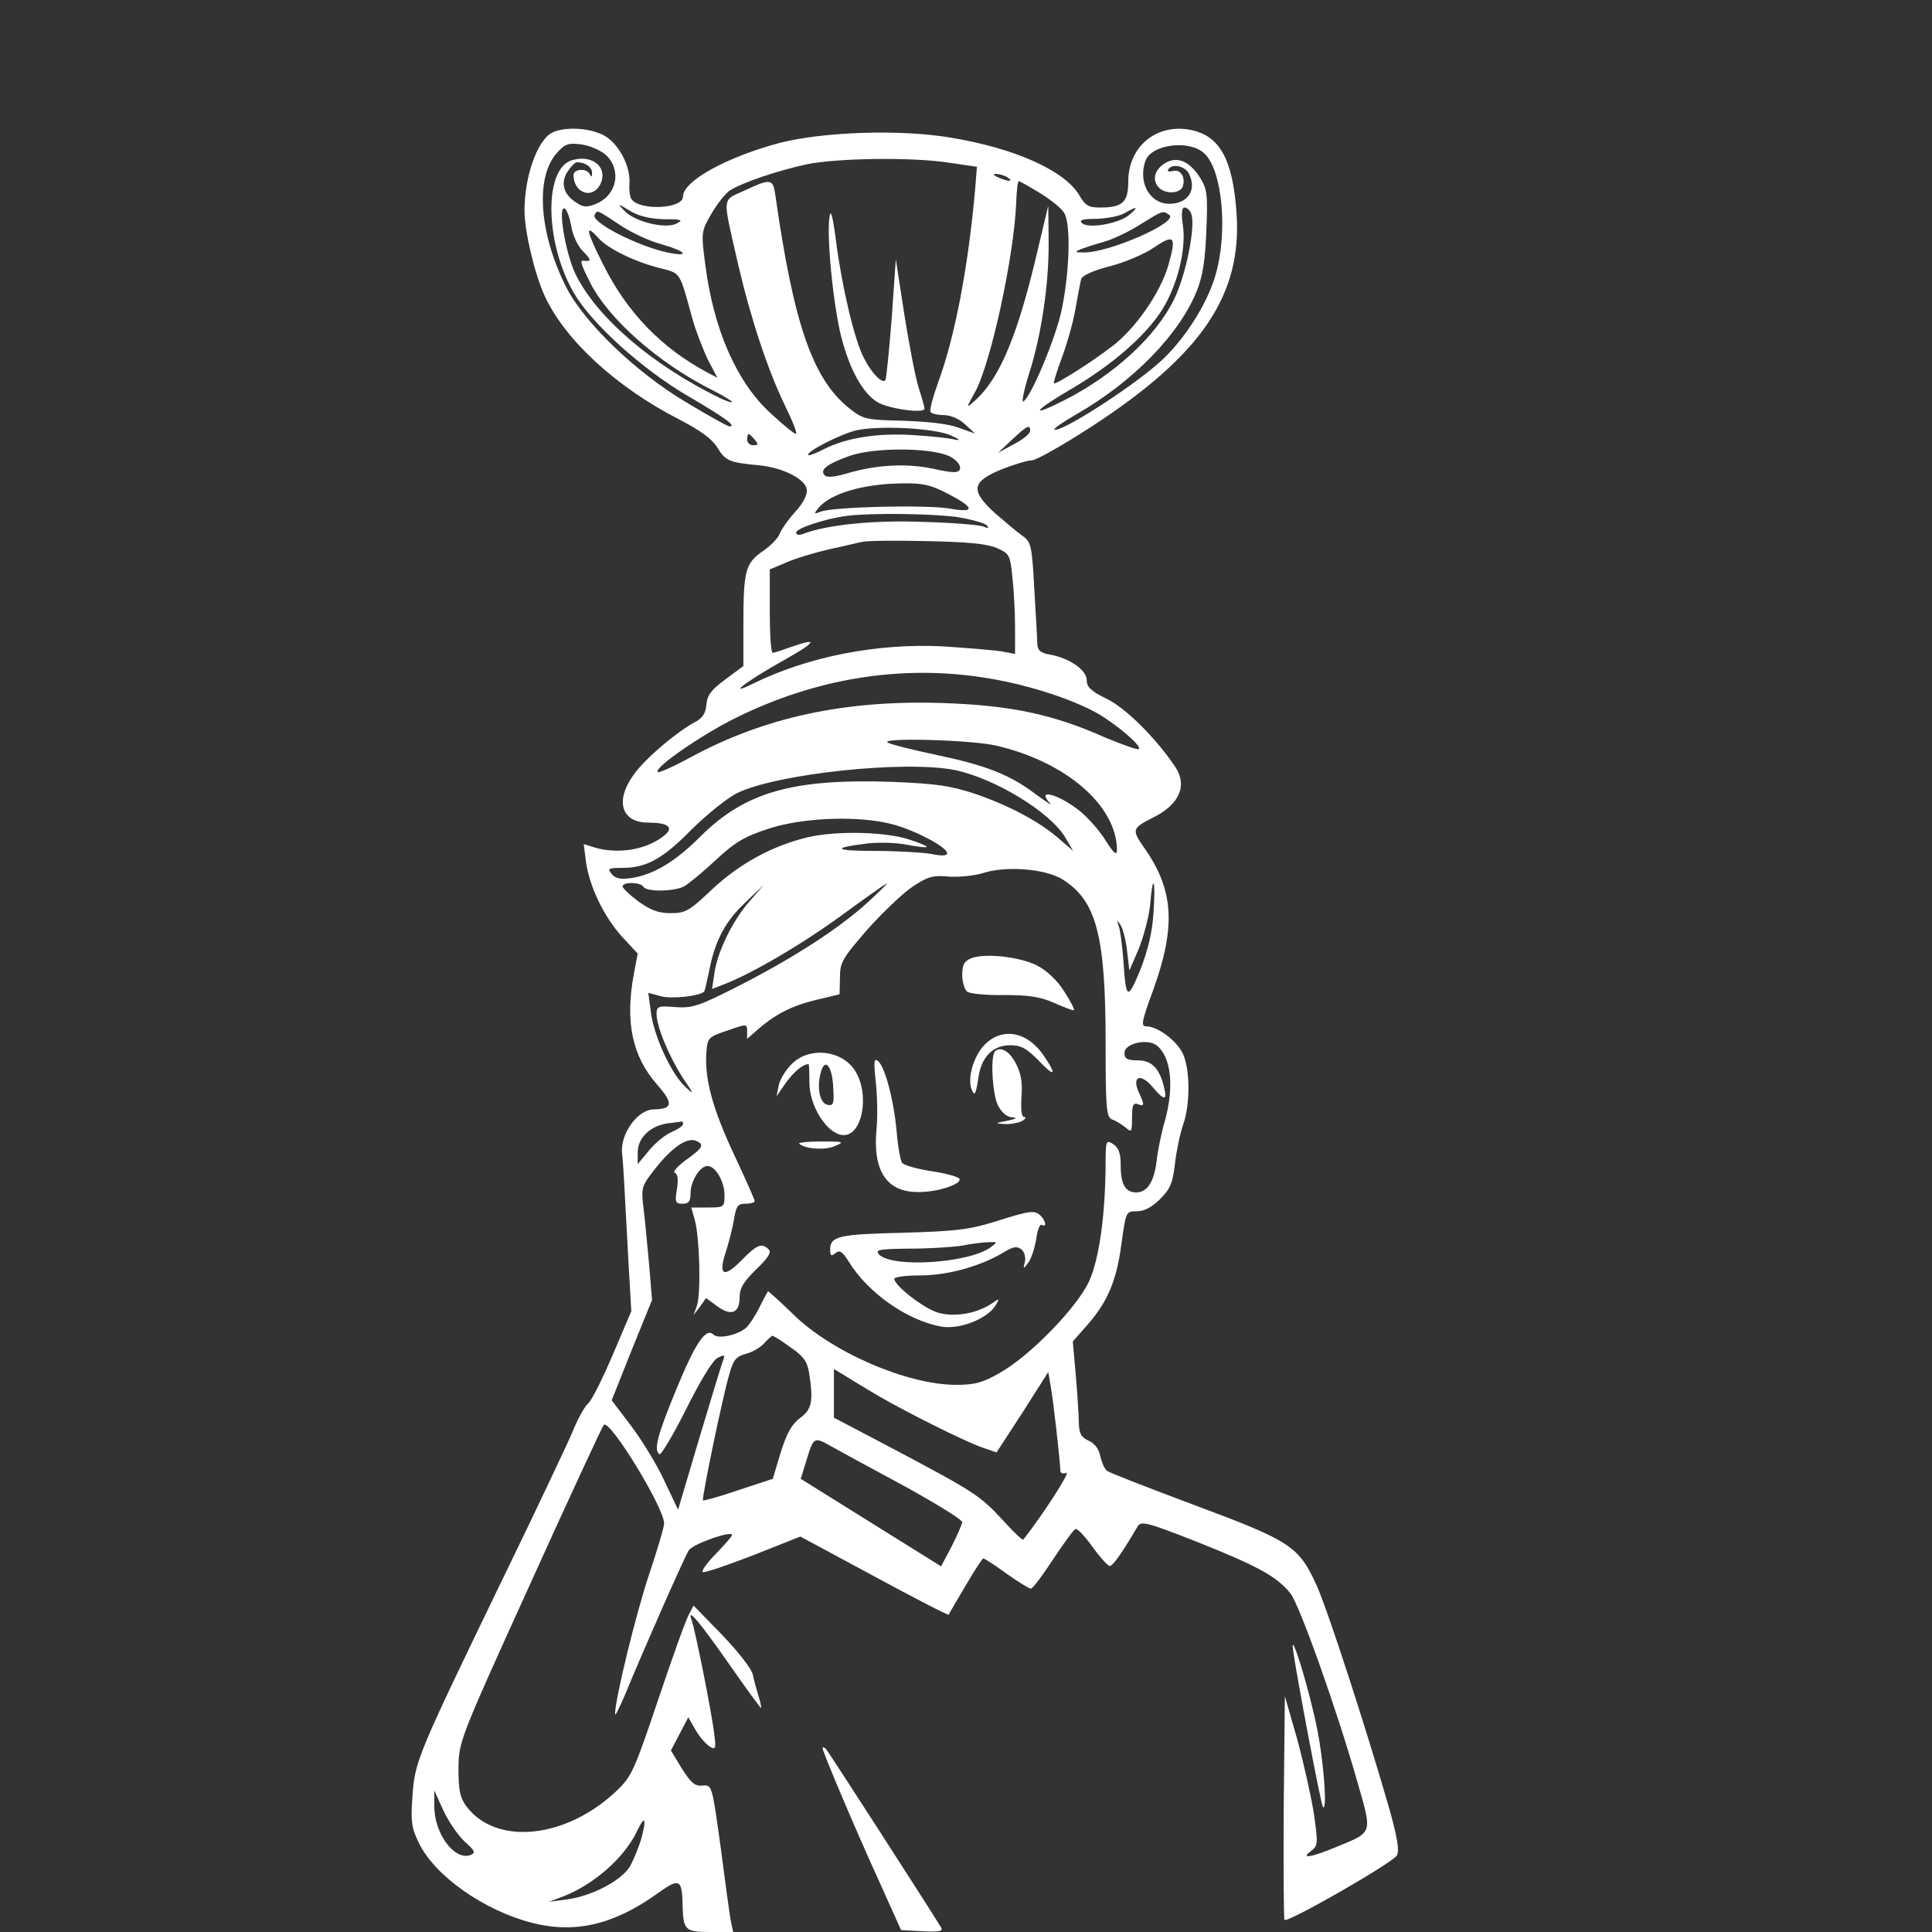 <?xml version="1.0" standalone="no"?>
<svg version="1.0" xmlns="http://www.w3.org/2000/svg"
 width="512pt" height="512pt" viewBox="0 0 512 512"
 preserveAspectRatio="xMidYMid meet">
<rect x="0" y="0" width="512" height="512" fill="#333333" stroke="none"/>
<g transform="translate(0,512) scale(0.1,-0.1)"
fill="#FFFFFF" stroke="none">
<path d="M1464 4769 c-40 -20 -74 -116 -74 -207 0 -56 27 -168 53 -225 53
-117 189 -242 354 -327 58 -30 89 -52 104 -76 21 -35 32 -40 110 -47 63 -6
123 -36 127 -64 2 -14 -9 -36 -31 -60 -19 -21 -37 -47 -41 -58 -4 -11 -24 -32
-45 -46 -46 -32 -51 -52 -51 -198 l0 -106 -47 -35 c-38 -28 -49 -42 -51 -68
-2 -23 -11 -36 -31 -46 -48 -26 -130 -95 -161 -138 -51 -70 -34 -128 38 -128
51 0 68 -12 45 -32 -45 -39 -123 -53 -187 -34 l-29 9 6 -48 c10 -67 48 -145
96 -198 l41 -44 -10 -53 c-24 -128 -5 -219 62 -295 43 -49 41 -64 -9 -65 -44
0 -92 -68 -84 -120 2 -16 5 -65 16 -275 l8 -140 -49 -115 c-27 -63 -56 -122
-66 -130 -9 -8 -28 -42 -41 -75 -14 -33 -99 -213 -190 -400 -223 -461 -228
-474 -234 -567 -5 -65 -2 -83 17 -122 42 -87 172 -179 301 -212 114 -29 218
-4 334 80 56 40 63 36 64 -36 2 -63 7 -68 73 -68 l61 0 -6 28 c-3 15 -15 102
-27 195 -23 167 -23 167 -48 165 -20 -2 -30 6 -55 45 l-29 48 23 44 23 44 19
-33 c10 -18 27 -37 37 -44 16 -10 18 -7 13 31 -6 55 -51 279 -60 303 -14 38
21 -4 102 -120 44 -63 81 -114 82 -112 1 1 -2 16 -7 32 -5 16 -12 41 -15 56
-3 15 -38 60 -81 105 l-76 78 -13 -25 c-8 -14 -44 -115 -81 -225 -63 -187 -70
-203 -110 -241 -134 -127 -319 -146 -398 -41 -17 23 -21 43 -21 100 1 72 1 73
189 487 103 228 192 419 196 424 16 16 160 -220 160 -261 0 -10 -18 -70 -39
-133 -34 -100 -92 -336 -91 -373 0 -6 13 20 29 58 40 98 154 357 166 376 10
17 115 54 115 41 0 -3 -19 -25 -42 -49 -23 -23 -39 -45 -36 -49 4 -3 63 17
133 44 l126 50 195 -105 c107 -58 196 -104 198 -102 1 2 21 37 45 77 23 39 44
72 47 72 3 0 31 -18 61 -40 31 -22 60 -40 65 -40 5 0 31 35 59 78 28 42 54 78
59 80 5 2 25 -19 45 -47 20 -28 41 -51 46 -51 8 0 31 32 74 105 9 15 25 11
162 -43 158 -63 208 -91 243 -135 24 -30 123 -309 176 -495 41 -143 44 -136
-53 -176 -69 -29 -99 -33 -68 -11 18 14 18 20 7 98 -7 45 -27 134 -44 197
l-33 115 -3 -294 c-1 -162 0 -296 2 -299 9 -8 288 152 298 171 7 13 1 49 -22
130 -57 198 -161 520 -191 586 -47 103 -68 117 -320 211 -123 46 -229 87 -235
92 -7 5 -14 22 -18 38 -3 19 -15 35 -31 42 -20 9 -25 19 -26 47 0 20 -4 77 -8
126 l-8 90 38 43 c55 63 78 118 91 216 12 86 12 86 41 86 19 0 40 11 61 32 28
28 34 43 40 96 4 34 14 81 22 103 18 53 18 140 0 184 -15 35 -67 75 -98 75
-15 0 -13 12 18 96 60 167 55 262 -20 372 -38 54 -38 56 21 86 70 35 91 86 56
136 -50 74 -130 154 -180 178 -41 20 -53 31 -53 49 0 27 -44 58 -96 68 -26 4
-34 11 -35 28 0 12 -4 78 -8 146 -6 114 -9 125 -30 140 -13 9 -45 36 -73 60
-67 61 -64 84 16 117 33 13 69 24 80 24 12 0 84 41 161 91 290 189 397 348
382 564 -10 144 -45 206 -123 221 -90 17 -164 -45 -164 -137 0 -55 -15 -69
-75 -69 -30 0 -39 5 -55 33 -39 65 -170 124 -339 152 -135 23 -339 16 -456
-14 -141 -38 -255 -101 -255 -142 0 -33 -117 -38 -137 -6 -4 6 -6 24 -5 40 4
48 -31 111 -71 130 -39 19 -101 21 -133 6z m142 -60 c42 -40 29 -106 -26 -129
-25 -10 -34 -10 -54 4 -33 21 -41 52 -22 81 9 14 20 25 25 25 22 0 41 -13 40
-29 0 -10 -2 -11 -6 -3 -7 17 -43 15 -43 -2 0 -47 49 -65 70 -26 23 44 -17 81
-72 66 -77 -19 -75 -216 2 -351 47 -82 182 -204 304 -275 99 -58 129 -80 109
-80 -4 0 -55 28 -113 63 -135 80 -272 212 -320 307 -72 143 -82 293 -23 356
21 23 30 26 65 21 22 -3 51 -16 64 -28z m1585 5 c49 -44 64 -213 29 -327 -24
-79 -85 -172 -148 -228 -79 -70 -266 -189 -278 -177 -2 2 25 21 60 41 150 86
273 213 318 327 16 40 22 83 25 160 4 93 2 109 -16 138 -29 46 -63 60 -96 38
-27 -18 -32 -45 -13 -64 17 -17 55 -15 62 3 9 24 -5 47 -25 42 -11 -3 -17 -1
-13 4 9 16 43 10 54 -10 23 -43 -1 -81 -51 -81 -53 0 -84 58 -63 115 17 43
116 55 155 19z m-677 -25 l75 -11 -5 -62 c-18 -202 -53 -388 -98 -510 -14 -39
-23 -73 -20 -78 3 -4 19 -8 35 -8 18 0 41 -10 56 -24 l27 -25 -45 16 c-27 10
-83 16 -146 18 -93 2 -105 4 -136 28 -102 77 -153 222 -203 575 -6 38 -13 39
-81 7 -61 -28 -59 -11 -17 -195 34 -146 79 -281 123 -372 21 -43 35 -78 30
-78 -4 0 -35 25 -68 56 -89 82 -150 221 -172 393 -11 85 -11 87 16 134 15 26
37 54 49 62 32 21 130 54 206 70 81 16 275 19 374 4z m156 -39 c18 -12 2 -12
-25 0 -13 6 -15 9 -5 9 8 0 22 -4 30 -9z m85 -41 c28 -17 58 -41 65 -53 18
-27 15 -153 -6 -255 -15 -74 -81 -232 -102 -245 -5 -3 1 28 14 70 34 105 54
242 53 354 l-1 95 -25 -105 c-55 -238 -103 -354 -172 -414 -21 -19 -21 -18 3
25 41 74 103 357 109 501 1 32 4 58 7 58 2 0 27 -14 55 -31z m-995 -70 c48 0
52 -2 32 -12 -30 -14 -109 5 -137 34 -20 21 -20 21 15 0 23 -14 53 -21 90 -22z
m-246 -19 c4 -24 17 -52 31 -66 22 -22 23 -28 3 -25 -12 2 -10 -6 16 -58 49
-97 182 -214 324 -285 28 -14 52 -29 52 -31 0 -3 -15 2 -32 10 -180 88 -327
214 -383 329 -27 56 -48 185 -28 173 6 -4 13 -25 17 -47z m1478 30 c-28 -23
-109 -37 -125 -21 -8 8 2 11 39 11 27 1 60 7 74 15 35 20 39 18 12 -5z m165 3
c12 -31 -14 -163 -46 -227 -48 -98 -159 -200 -291 -267 -95 -48 -81 -28 22 32
105 62 193 138 237 207 40 63 65 159 56 223 -5 34 -3 49 4 49 7 0 15 -8 18
-17z m-1516 -28 c29 -20 78 -43 111 -52 67 -19 79 -35 16 -22 -81 18 -204 81
-192 100 7 13 6 13 65 -26z m1457 26 c30 -18 -160 -102 -227 -100 -23 0 -24 1
-6 9 11 4 38 13 60 19 22 6 65 26 95 45 63 39 61 38 78 27z m-1512 -62 c25
-28 97 -63 161 -79 58 -15 53 -7 88 -135 9 -32 28 -81 41 -108 l25 -48 -23 12
c-123 65 -215 159 -279 287 -46 91 -50 112 -13 71z m1510 -73 c-22 -73 -86
-166 -149 -214 -57 -44 -150 -102 -154 -98 -2 2 8 32 21 68 13 35 30 93 36
129 6 35 13 71 15 79 3 10 32 23 75 34 39 10 92 32 118 50 55 37 60 30 38 -48z
m-576 -450 c24 -11 27 -14 10 -11 -14 4 -63 9 -110 12 -94 6 -176 -7 -236 -37
-21 -11 -39 -18 -42 -16 -8 8 88 57 129 66 64 13 208 5 249 -14z m210 12 c0
-7 -19 -23 -43 -35 l-42 -23 37 35 c41 38 48 41 48 23z m-730 -23 c10 -12 10
-15 -4 -15 -9 0 -16 7 -16 15 0 8 2 15 4 15 2 0 9 -7 16 -15z m523 -48 c15 -9
24 -23 21 -30 -4 -11 -17 -11 -72 1 -73 15 -151 10 -229 -13 -31 -9 -51 -11
-57 -5 -15 15 5 30 66 52 69 24 231 22 271 -5z m-12 -95 c72 -37 75 -52 7 -40
-59 11 -312 5 -343 -8 -18 -7 -19 -6 -6 10 32 38 118 64 222 65 54 1 76 -4
120 -27z m24 -62 c38 -6 74 -16 80 -22 7 -8 4 -9 -10 -3 -11 4 -83 10 -160 12
-132 5 -255 -8 -317 -32 -11 -4 -18 -3 -18 4 0 11 79 37 135 44 62 8 222 6
290 -3z m106 -82 c34 -15 36 -18 42 -78 4 -35 7 -94 7 -133 l0 -70 -37 7 c-21
3 -90 9 -154 13 -174 9 -358 -27 -504 -99 -73 -36 -15 8 80 61 89 50 97 63 20
36 -22 -8 -43 -15 -47 -15 -5 0 -8 50 -8 110 l0 111 43 18 c24 11 75 26 113
35 38 8 78 18 89 20 11 3 88 4 170 2 108 -2 160 -7 186 -18z m-38 -343 c108
-16 227 -53 301 -93 52 -29 123 -89 114 -97 -3 -3 -42 11 -88 30 -141 63 -253
86 -435 92 -256 8 -469 -38 -663 -143 -46 -25 -86 -43 -89 -40 -11 11 119 101
212 146 208 102 430 138 648 105z m37 -181 c186 -43 320 -160 320 -277 0 -15
-8 -9 -29 24 -15 25 -45 59 -66 77 -57 47 -122 65 -82 23 6 -7 -12 5 -42 27
-67 50 -129 74 -262 102 -57 12 -113 26 -124 31 -38 15 217 9 285 -7z m-108
-65 c107 -23 254 -113 292 -180 l20 -34 -36 31 c-52 46 -133 89 -223 120 -67
22 -103 27 -220 32 -265 9 -391 -27 -510 -146 -66 -66 -125 -101 -183 -109
-27 -4 -42 -1 -51 11 -12 14 -9 16 28 16 64 0 108 24 185 103 40 39 93 82 119
95 106 52 448 88 579 61z m-161 -145 c62 -18 139 -60 139 -75 0 -7 -14 -8 -42
-2 -24 4 -91 8 -150 8 -109 0 -116 8 -17 20 30 3 76 2 104 -4 66 -12 68 -7 5
14 -63 21 -194 24 -270 6 -92 -22 -179 -69 -252 -137 -61 -58 -71 -64 -111
-64 -32 0 -53 8 -85 31 -23 17 -42 35 -42 40 0 12 47 12 55 -1 8 -14 81 -13
108 1 12 7 50 38 84 70 52 48 76 62 140 83 96 31 247 35 334 10z m444 -144
c90 -56 115 -147 115 -433 0 -179 2 -198 18 -204 9 -3 25 -13 35 -21 16 -14
17 -12 17 26 0 33 3 40 15 36 18 -7 19 -3 3 31 -19 42 4 52 35 16 32 -38 41
-39 32 -3 -12 51 -33 72 -70 72 -28 0 -35 4 -35 20 0 25 62 39 86 19 38 -31
46 -109 21 -200 -9 -30 -19 -78 -22 -107 -7 -55 -25 -82 -54 -82 -28 0 -41 21
-41 70 0 34 -5 48 -20 58 -19 12 -20 10 -20 -55 -1 -134 -17 -250 -44 -309
-32 -69 -156 -197 -236 -242 -45 -26 -66 -32 -116 -32 -130 0 -331 87 -433
188 -35 34 -65 61 -66 60 -1 -2 -12 -21 -23 -44 -11 -22 -27 -46 -35 -53 -24
-20 -74 -30 -86 -18 -20 20 -48 -21 -100 -148 -50 -121 -59 -159 -43 -169 4
-2 36 51 70 119 37 74 70 129 83 136 19 10 21 9 15 -7 -4 -10 -32 -103 -63
-206 l-56 -189 -37 78 c-20 43 -60 108 -88 145 l-51 67 53 133 54 133 -8 96
c-5 53 -11 120 -15 150 -6 52 -5 56 33 104 44 55 82 81 106 72 24 -10 19 -19
-26 -51 -23 -17 -36 -32 -30 -34 8 -2 10 -17 6 -43 -6 -35 -4 -39 15 -39 16 0
21 6 21 28 0 32 25 72 45 72 21 0 45 -41 45 -77 0 -32 -1 -33 -44 -33 l-44 0
10 -36 c12 -46 16 -191 5 -224 l-9 -25 17 22 16 23 29 -21 c37 -28 60 -19 60
22 0 25 10 42 44 75 32 31 41 45 33 53 -18 18 -31 13 -72 -29 -47 -48 -62 -40
-42 21 8 24 18 63 22 87 6 36 10 42 31 42 13 0 24 3 24 7 0 4 -25 60 -55 124
-57 122 -78 200 -73 270 3 39 5 41 56 58 51 18 52 18 52 -2 l0 -20 23 20 c49
44 92 66 155 82 l67 16 1 45 c0 40 7 51 73 127 40 45 94 96 119 113 41 27 54
31 96 27 26 -2 67 2 90 9 61 20 165 12 211 -16z m-515 -61 c-77 -70 -195 -146
-337 -219 -110 -56 -127 -62 -172 -59 -47 4 -51 2 -51 -18 0 -34 34 -115 70
-170 30 -44 30 -46 6 -23 -37 34 -83 134 -91 197 l-7 52 33 -9 c28 -8 102 0
115 12 2 3 8 29 14 58 15 77 42 129 97 180 l47 45 -38 -44 c-45 -51 -86 -136
-93 -192 l-6 -40 28 11 c75 28 211 108 315 184 63 46 117 84 120 85 3 0 -20
-22 -50 -50z m757 -26 c-3 -54 -15 -101 -35 -153 -34 -82 -38 -80 -45 25 -3
39 -8 79 -12 90 -6 18 -5 18 5 3 6 -10 14 -41 17 -69 l6 -51 25 58 c13 33 27
85 30 116 7 86 15 70 9 -19z m-1247 -562 c0 -5 -14 -14 -30 -21 -17 -7 -44
-29 -60 -49 l-30 -36 0 31 c0 39 34 71 80 77 19 2 36 5 38 5 1 1 2 -2 2 -7z
m284 -591 c34 -23 45 -37 50 -67 12 -76 8 -98 -24 -121 -22 -17 -35 -40 -51
-91 l-21 -70 -91 -30 c-50 -17 -92 -29 -94 -27 -4 4 52 275 70 335 10 37 18
46 43 53 17 4 39 17 49 28 10 11 20 20 22 20 3 0 24 -13 47 -30z m235 -130
c76 -44 228 -120 274 -136 l38 -13 69 106 68 107 6 -35 c7 -36 26 -206 26
-226 0 -7 7 -10 16 -6 12 4 -62 -111 -114 -177 -2 -3 -27 21 -55 52 -60 65
-76 75 -289 188 l-158 83 0 64 0 65 33 -20 c17 -11 56 -34 86 -52z m69 -239
c83 -46 152 -88 152 -95 -1 -6 -13 -35 -28 -64 l-28 -53 -186 116 -186 116 14
45 c20 67 21 67 67 41 23 -13 111 -61 195 -106z m-1167 -941 c28 -25 30 -30
16 -36 -43 -16 -98 59 -96 133 l0 38 24 -53 c13 -28 38 -65 56 -82z m469 9
c-7 -24 -21 -58 -31 -76 -24 -38 -103 -79 -169 -87 l-45 -6 37 14 c82 32 163
103 196 173 21 44 26 35 12 -18z"/>
<path d="M2199 4549 c-10 -45 9 -240 31 -324 22 -84 55 -145 94 -170 28 -18
126 -32 126 -18 0 5 -7 29 -15 54 -8 24 -25 111 -38 193 l-23 149 -11 -158
c-7 -86 -14 -160 -17 -163 -9 -9 -37 20 -57 60 -25 49 -57 184 -73 306 -8 63
-14 88 -17 71z"/>
<path d="M2573 2580 c-18 -7 -23 -18 -23 -43 0 -19 6 -39 13 -45 6 -5 50 -10
97 -9 67 0 95 -4 134 -21 27 -12 51 -21 52 -19 2 2 -9 24 -26 50 -18 29 -45
54 -71 68 -47 24 -142 34 -176 19z"/>
<path d="M2610 2352 c-30 -30 -47 -90 -35 -119 8 -20 11 -15 19 38 9 50 39 79
83 79 29 0 43 -8 75 -40 43 -46 50 -40 15 11 -43 65 -110 78 -157 31z"/>
<path d="M2637 2334 c-13 -13 -7 -115 8 -144 10 -19 24 -31 38 -31 14 -1 10
-4 -13 -9 -35 -7 -35 -7 -5 -9 17 0 37 4 45 9 8 5 10 10 4 10 -7 0 -9 19 -7
53 3 37 -1 62 -14 87 -17 34 -41 48 -56 34z"/>
<path d="M2101 2303 c-17 -16 -33 -41 -37 -58 l-6 -30 25 36 c21 29 45 49 60
49 1 0 2 -22 2 -49 0 -61 45 -134 87 -139 53 -6 75 108 33 172 -35 53 -118 62
-164 19z m107 -62 c3 -46 1 -52 -15 -49 -20 4 -29 44 -18 85 10 41 30 20 33
-36z"/>
<path d="M2321 2252 c4 -37 5 -92 2 -122 -11 -114 27 -171 114 -169 47 0 109
20 106 34 -1 6 -34 15 -73 21 -40 6 -75 16 -80 23 -4 8 -11 45 -14 85 -8 84
-31 169 -49 184 -11 9 -12 -1 -6 -56z"/>
<path d="M2118 2089 c15 -14 69 -18 95 -6 26 11 23 12 -37 12 -36 0 -62 -3
-58 -6z"/>
<path d="M2635 1882 c-68 -21 -104 -25 -244 -29 -169 -4 -191 -9 -191 -45 0
-16 3 -18 14 -9 11 9 18 5 35 -22 52 -85 158 -158 248 -173 48 -7 119 21 141
56 12 20 12 21 -12 4 -39 -25 -96 -35 -139 -23 -37 10 -117 72 -117 90 0 5 31
9 68 9 72 0 157 23 220 60 27 17 37 18 49 9 8 -7 12 -22 9 -33 -5 -20 -4 -20
9 -2 8 10 17 38 21 62 3 24 10 41 15 38 13 -8 11 10 -3 24 -16 16 -28 14 -123
-16z m-9 -67 c-56 -42 -259 -56 -296 -20 -12 13 -3 15 80 16 52 0 115 4 140 8
25 5 56 9 70 9 24 1 24 1 6 -13z"/>
<path d="M3427 745 c10 -71 74 -410 79 -414 12 -12 2 123 -16 210 -22 109 -73
272 -63 204z"/>
<path d="M2180 487 c0 -10 90 -222 154 -362 l54 -120 57 -3 c45 -2 55 0 49 10
-43 70 -298 465 -305 473 -5 5 -9 6 -9 2z"/>
</g>
</svg>